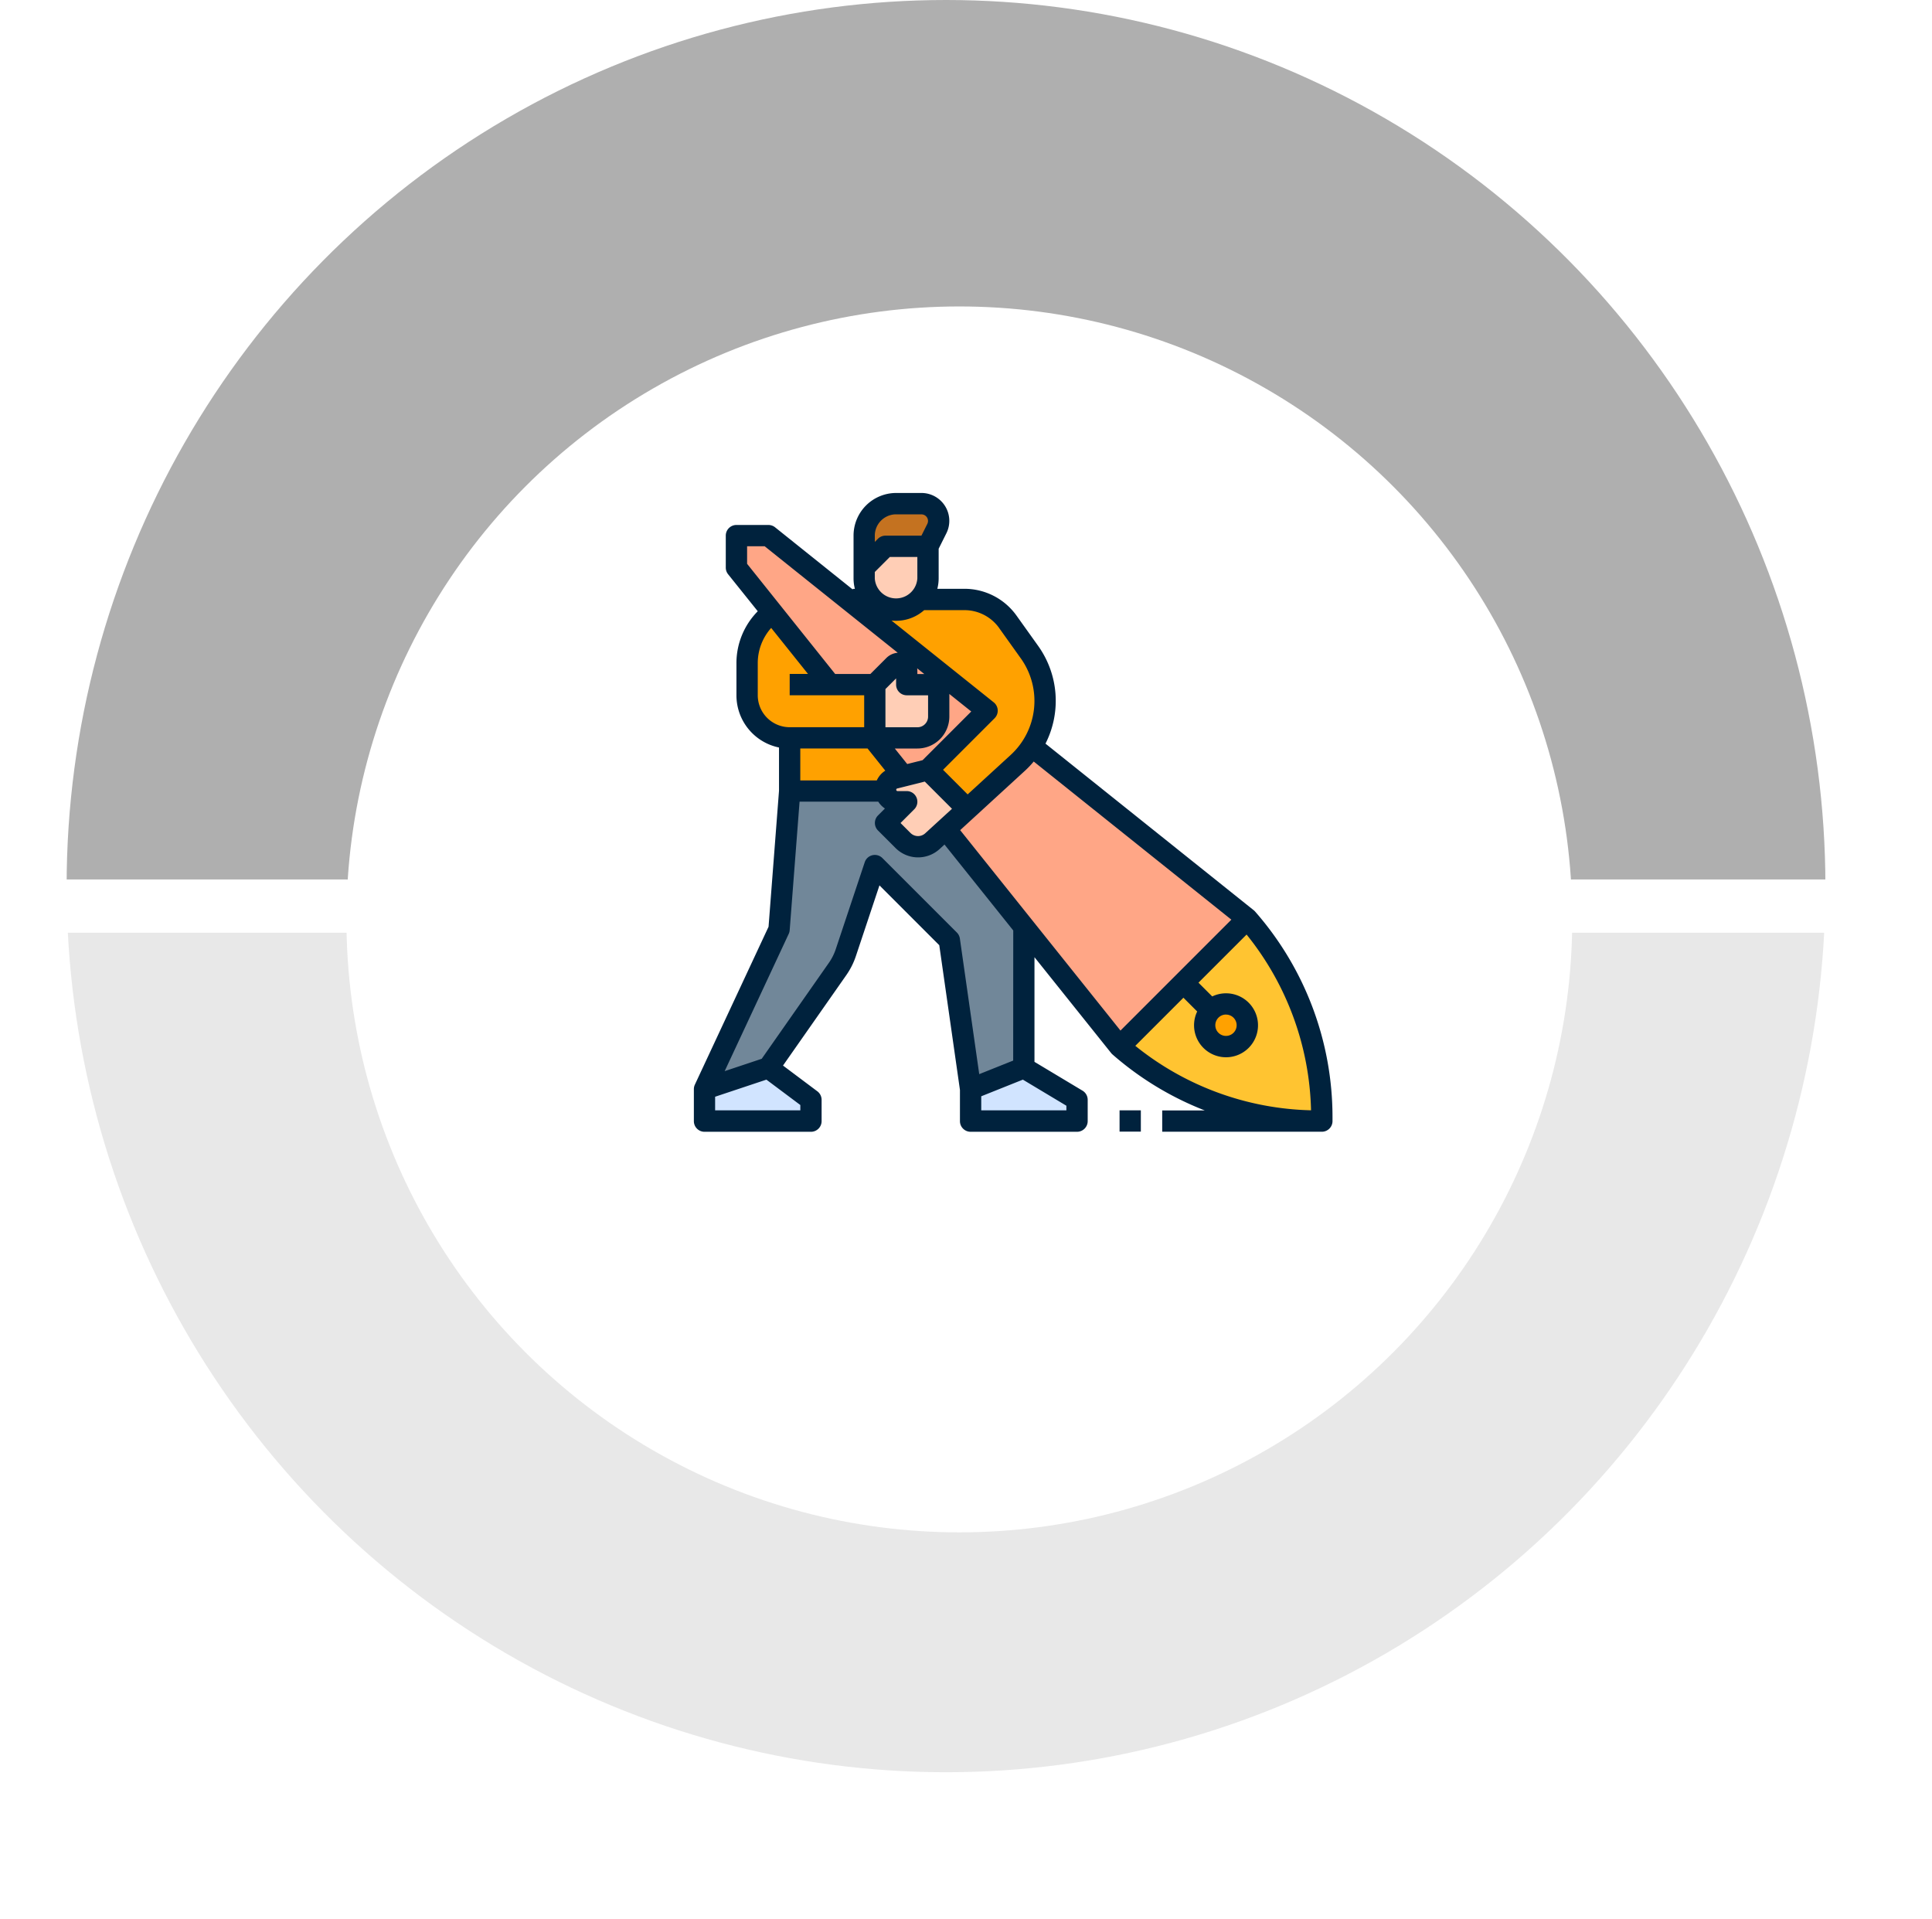 <svg xmlns="http://www.w3.org/2000/svg" xmlns:xlink="http://www.w3.org/1999/xlink" width="145" height="144" viewBox="0 0 145 144">
  <defs>
    <clipPath id="clip-path">
      <rect id="Rectángulo_361583" data-name="Rectángulo 361583" width="145" height="66" transform="translate(0 0.052)" fill="#afafaf" stroke="#707070" stroke-width="1"/>
    </clipPath>
    <clipPath id="clip-path-2">
      <rect id="Rectángulo_361582" data-name="Rectángulo 361582" width="145" height="74" transform="translate(0 -0.079)" fill="#f2f7df" stroke="#707070" stroke-width="1"/>
    </clipPath>
    <filter id="Elipse_5267" x="17" y="14.001" width="110" height="110" filterUnits="userSpaceOnUse">
      <feOffset dy="3" input="SourceAlpha"/>
      <feGaussianBlur stdDeviation="3" result="blur"/>
      <feFlood flood-opacity="0.161"/>
      <feComposite operator="in" in2="blur"/>
      <feComposite in="SourceGraphic"/>
    </filter>
  </defs>
  <g id="Grupo_1085503" data-name="Grupo 1085503" transform="translate(-1148 -2396.999)">
    <g id="Grupo_1084213" data-name="Grupo 1084213" transform="translate(1148 2396.947)">
      <g id="Enmascarar_grupo_1083814" data-name="Enmascarar grupo 1083814" transform="translate(0 0)" clip-path="url(#clip-path)">
        <ellipse id="Elipse_5268" data-name="Elipse 5268" cx="66" cy="66.5" rx="66" ry="66.5" transform="translate(5 0.052)" fill="#afafaf"/>
        <circle id="Elipse_5269" data-name="Elipse 5269" cx="46" cy="46" r="46" transform="translate(26 20.052)" fill="#afafaf"/>
      </g>
      <g id="Enmascarar_grupo_1083813" data-name="Enmascarar grupo 1083813" transform="translate(0 70.131)" clip-path="url(#clip-path-2)">
        <ellipse id="Elipse_5265" data-name="Elipse 5265" cx="66" cy="66.5" rx="66" ry="66.5" transform="translate(5 -70.079)" fill="#e8e8e8"/>
        <circle id="Elipse_5266" data-name="Elipse 5266" cx="46" cy="46" r="46" transform="translate(26 -50.078)" fill="#fff"/>
      </g>
      <g transform="matrix(1, 0, 0, 1, 0, 0.05)" filter="url(#Elipse_5267)">
        <circle id="Elipse_5267-2" data-name="Elipse 5267" cx="46" cy="46" r="46" transform="translate(26 20)" fill="#fff"/>
      </g>
    </g>
    <g id="Grupo_1084930" data-name="Grupo 1084930" transform="translate(1200.077 2434)">
      <path id="Trazado_28066" data-name="Trazado 28066" d="M1020.828,247.012V235.829l-4.792-9.585h-12.779l-.8,10.383-5.591,11.981,4.792-1.6,5.191-7.416a4.782,4.782,0,0,0,.62-1.232l2.176-6.527,5.591,5.591,1.6,11.182Z" transform="translate(-996.068 -203.881)" fill="#718799"/>
      <path id="Trazado_28067" data-name="Trazado 28067" d="M1026.676,200.353a6.3,6.3,0,0,1-2.043,4.645l-3.79,3.475-1.355-1.355h-11.981v-3.993a3.2,3.2,0,0,1-3.195-3.2v-2.4a4.792,4.792,0,0,1,4.792-4.792h11.524a3.993,3.993,0,0,1,3.249,1.672l1.625,2.275A6.291,6.291,0,0,1,1026.676,200.353Z" transform="translate(-1000.319 -184.755)" fill="#ffa100"/>
      <path id="Trazado_28068" data-name="Trazado 28068" d="M1046.38,225.208v.3h-.3a22.6,22.6,0,0,1-14.88-5.591l-28.754-35.942v-2.4h2.4l35.942,28.754a22.6,22.6,0,0,1,5.591,14.88Z" transform="translate(-999.256 -178.38)" fill="#ffa686"/>
      <path id="Trazado_28069" data-name="Trazado 28069" d="M996.867,276.235v2.4h7.987v-1.6l-3.195-2.4Z" transform="translate(-996.068 -231.507)" fill="#d1e4ff"/>
      <path id="Trazado_28070" data-name="Trazado 28070" d="M1027.182,188.228h0a2.4,2.4,0,0,1-2.4-2.4v-.8l1.6-1.6h3.195v2.4A2.4,2.4,0,0,1,1027.182,188.228Z" transform="translate(-1012.006 -179.442)" fill="#ffceb6"/>
      <path id="Trazado_28071" data-name="Trazado 28071" d="M1029.578,179.186l.662-1.325a1.292,1.292,0,0,0,.136-.578h0a1.292,1.292,0,0,0-1.292-1.292h-1.9a2.4,2.4,0,0,0-2.4,2.4v2.4l1.6-1.6Z" transform="translate(-1012.006 -175.192)" fill="#c47220"/>
      <path id="Trazado_28072" data-name="Trazado 28072" d="M1026.647,205.507l1.432-1.432a.564.564,0,0,1,.4-.165h0a.565.565,0,0,1,.565.565h0v1.032h2.4v2.4a1.6,1.6,0,0,1-1.6,1.6h-3.195Z" transform="translate(-1013.069 -191.13)" fill="#ffceb6"/>
      <rect id="Rectángulo_4399" data-name="Rectángulo 4399" width="6.39" height="3.994" transform="translate(7.188 14.377)" fill="#ffa100"/>
      <path id="Trazado_28073" data-name="Trazado 28073" d="M1084.631,263.46v.3h-.3a22.6,22.6,0,0,1-14.88-5.591l4.227-4.227,1.13-1.13,4.227-4.227a22.594,22.594,0,0,1,5.591,14.88Z" transform="translate(-1037.508 -216.631)" fill="#ffc431"/>
      <path id="Trazado_28074" data-name="Trazado 28074" d="M1031.7,222.522l-2.516.629a.9.9,0,0,0-.679.87h0a.9.9,0,0,0,.9.9h.7l-1.6,1.6,1.314,1.314a1.6,1.6,0,0,0,2.209.048l2.623-2.4Z" transform="translate(-1014.132 -201.755)" fill="#ffceb6"/>
      <path id="Trazado_28075" data-name="Trazado 28075" d="M1043.4,276.235v2.4h7.987v-1.6l-3.994-2.4Z" transform="translate(-1022.632 -231.507)" fill="#d1e4ff"/>
      <path id="Trazado_28076" data-name="Trazado 28076" d="M1044.739,206.611a6.3,6.3,0,0,1-2.043,4.645l-3.79,3.476-2.952-2.952,8.075-8.075A6.276,6.276,0,0,1,1044.739,206.611Z" transform="translate(-1018.382 -191.013)" fill="#ffa100"/>
      <circle id="Elipse_1079" data-name="Elipse 1079" cx="1.597" cy="1.597" r="1.597" transform="translate(38.338 38.339)" fill="#ffa100"/>
      <rect id="Rectángulo_4400" data-name="Rectángulo 4400" width="1.597" height="1.597" transform="translate(31.948 46.326)" fill="#00223d"/>
      <path id="Trazado_28077" data-name="Trazado 28077" d="M1037.14,205.552a.778.778,0,0,0-.1-.1l-15.645-12.517a7.093,7.093,0,0,0-.553-7.338l-1.625-2.275a4.8,4.8,0,0,0-3.9-2.007h-2.04a3.2,3.2,0,0,0,.1-.8v-2.208l.578-1.156a2.091,2.091,0,0,0-1.871-3.027h-1.9a3.2,3.2,0,0,0-3.195,3.2v3.195a3.178,3.178,0,0,0,.1.8h-.158v.05L1001.1,176.7a.8.8,0,0,0-.5-.175h-2.4a.8.8,0,0,0-.8.8v2.4a.8.8,0,0,0,.175.5L999.8,183a5.541,5.541,0,0,0-1.6,3.912v2.4a4,4,0,0,0,3.195,3.914v3.244l-.785,10.208-5.53,11.849a.8.8,0,0,0-.075.338v2.4a.8.8,0,0,0,.8.8h7.987a.8.8,0,0,0,.8-.8v-1.6a.8.8,0,0,0-.32-.639l-2.577-1.932,4.748-6.783a5.574,5.574,0,0,0,.724-1.438l1.767-5.3,4.489,4.489,1.552,10.862v2.34a.8.8,0,0,0,.8.8h7.987a.8.8,0,0,0,.8-.8v-1.6a.8.8,0,0,0-.388-.685l-3.606-2.163v-7.854l5.766,7.208a.816.816,0,0,0,.1.1,23.387,23.387,0,0,0,6.912,4.191h-3.191v1.6h11.981a.8.8,0,0,0,.8-.8v-.3A23.39,23.39,0,0,0,1037.14,205.552Zm4.185,14.9a21.792,21.792,0,0,1-13.189-4.838l3.611-3.611,1.033,1.033a2.4,2.4,0,1,0,1.129-1.129l-1.033-1.033,3.611-3.611A21.788,21.788,0,0,1,1041.325,220.449Zm-6.384-7.183a.8.8,0,1,1-.8.8A.8.8,0,0,1,1034.941,213.266Zm-17.027-29.013,1.625,2.275a5.5,5.5,0,0,1-.76,7.256l-3.227,2.958-1.846-1.847,3.872-3.872a.8.8,0,0,0-.066-1.188l-7.674-6.14a3.249,3.249,0,0,0,.342.019,3.179,3.179,0,0,0,2.11-.8h3.024A3.2,3.2,0,0,1,1017.914,184.253Zm-5.548,15.41a.8.8,0,0,1-1.1-.024l-.75-.75,1.032-1.033a.8.8,0,0,0-.565-1.363h-.7a.1.1,0,0,1-.024-.194l2.077-.519,2.042,2.042Zm-3.631-3.969h-5.743v-2.4h5.047l1.332,1.665A1.692,1.692,0,0,0,1008.735,195.695Zm.648-6.858.8-.8v.468a.8.8,0,0,0,.8.8h1.6v1.6a.8.8,0,0,1-.8.8h-2.4Zm2.786,5.338-1.152.288-.931-1.164h1.693a2.4,2.4,0,0,0,2.4-2.4v-1.693l1.644,1.315Zm-.405-6.894.534.427h-.519v-.234a1.4,1.4,0,0,0-.015-.193Zm-3.18-6.761v-.468l1.129-1.129h2.065v1.6a1.6,1.6,0,0,1-3.195,0Zm1.6-4.792h1.9a.493.493,0,0,1,.442.714l-.442.883h-2.7a.8.8,0,0,0-.565.234l-.234.234v-.468A1.6,1.6,0,0,1,1010.181,175.727ZM999,178.123h1.317l9.99,7.992a1.353,1.353,0,0,0-.856.394l-1.2,1.2h-2.64L999,179.44Zm.8,11.182v-2.4a3.962,3.962,0,0,1,1.008-2.653l2.761,3.451h-1.373v1.6h5.591v2.4h-5.591A2.4,2.4,0,0,1,999.8,189.3Zm3.195,30.751v.4H996.6v-1.022l3.849-1.283Zm19.968.053v.347h-6.39V219.4l3.124-1.249Zm-3.993-3.389-2.548,1.019-1.453-10.176a.8.8,0,0,0-.226-.452l-5.591-5.591a.8.8,0,0,0-1.322.312l-2.176,6.527a3.983,3.983,0,0,1-.517,1.027l-5.04,7.2-2.78.927,4.806-10.3a.805.805,0,0,0,.073-.276l.742-9.646h5.907a1.716,1.716,0,0,0,.5.513l-.52.52a.8.8,0,0,0,0,1.13l1.315,1.314a2.391,2.391,0,0,0,3.313.072l.363-.332,5.159,6.448Zm-3.979-17.292,4.87-4.465a6.91,6.91,0,0,0,.65-.685l14.834,11.867-8.322,8.323Z" transform="translate(-995.006 -174.129)" fill="#00223d"/>
    </g>
  </g>
</svg>
